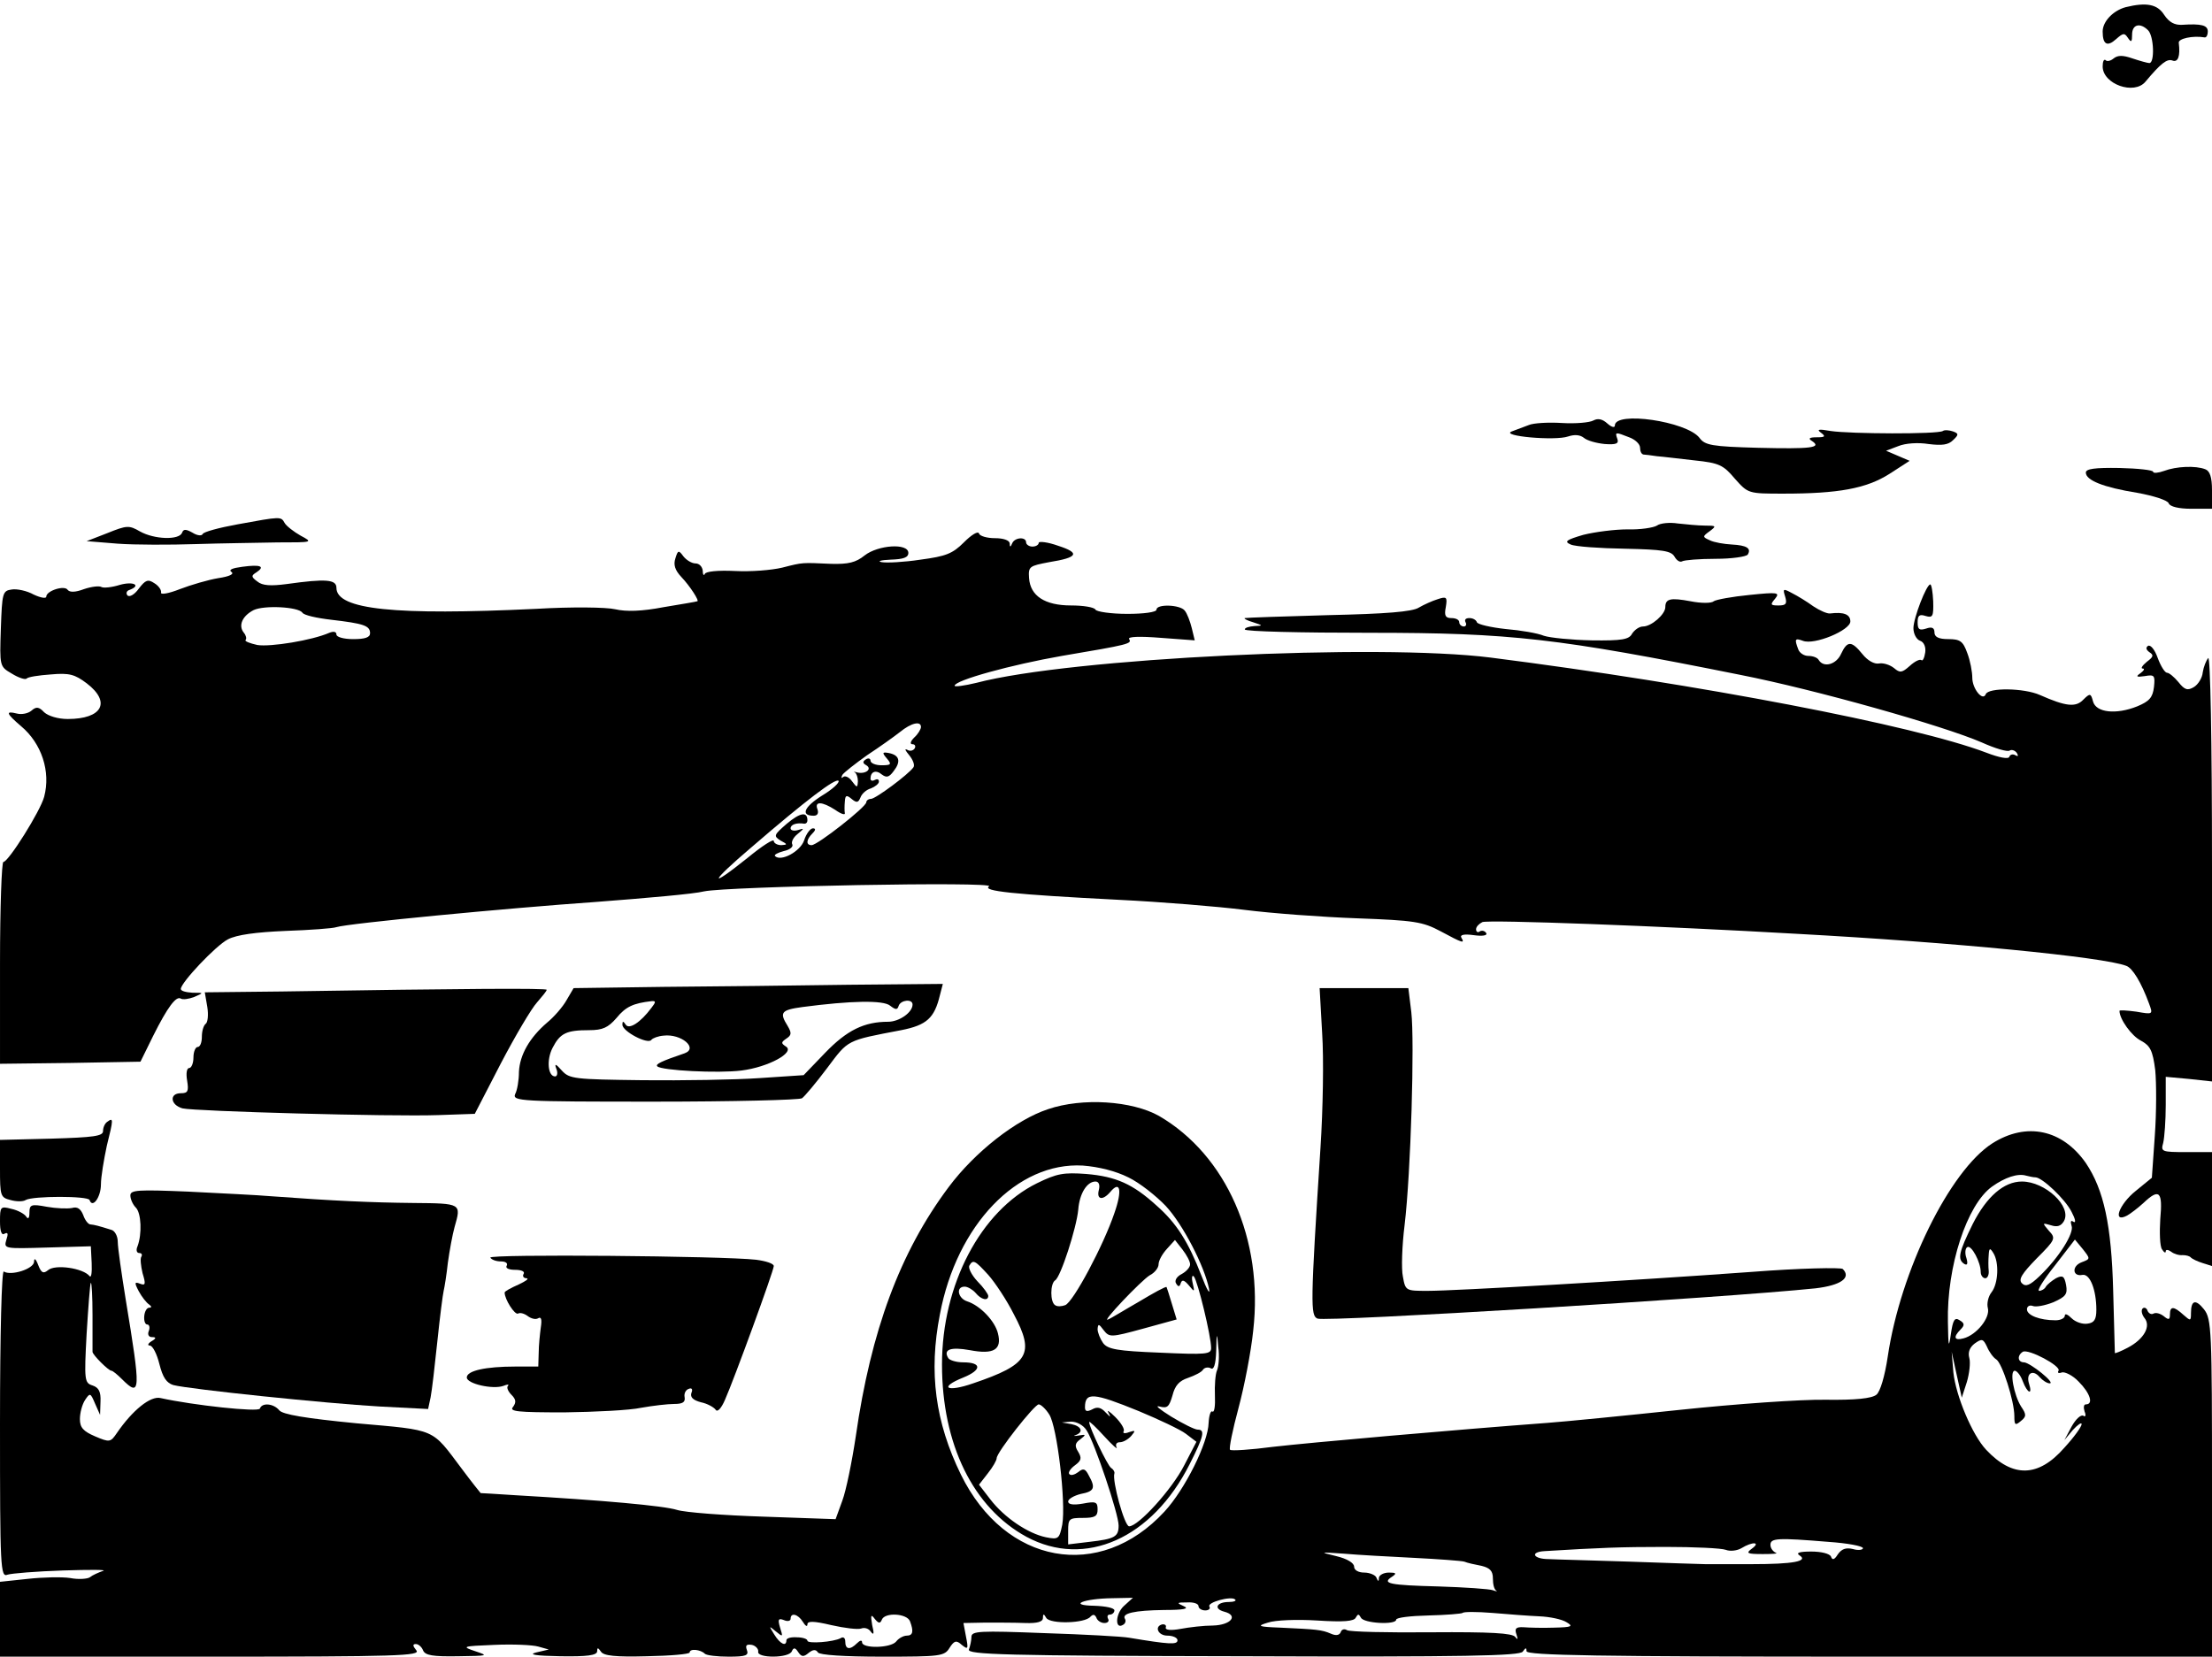 <?xml version="1.0" standalone="no"?>
<!DOCTYPE svg PUBLIC "-//W3C//DTD SVG 20010904//EN"
 "http://www.w3.org/TR/2001/REC-SVG-20010904/DTD/svg10.dtd">
<svg version="1.0" xmlns="http://www.w3.org/2000/svg"
 width="526pt" height="394pt" viewBox="0 0 526 394"
 preserveAspectRatio="xMidYMid meet">
<g transform="translate(0,394) scale(0.1,-0.1)"
fill="#000000" stroke="none">
<path d="M5055 3923 c-30 -8 -55 -34 -55 -58 0 -31 11 -37 32 -18 17 15 20 15
28 3 8 -12 10 -10 10 8 0 24 19 29 38 10 14 -14 16 -78 3 -78 -4 0 -22 5 -40
11 -23 8 -35 8 -45 0 -7 -6 -16 -8 -19 -4 -4 3 -7 -3 -7 -15 0 -42 75 -69 102
-36 36 43 51 55 64 50 13 -5 19 10 15 42 -2 10 33 18 62 13 4 0 7 6 7 14 0 15
-15 19 -61 16 -18 -1 -31 6 -43 24 -16 25 -42 30 -91 18z"/>
<path d="M3789 2940 c-9 -5 -42 -8 -75 -6 -32 2 -68 0 -79 -5 -11 -4 -29 -11
-40 -15 -29 -11 103 -23 134 -12 15 5 28 4 37 -3 8 -7 30 -13 50 -15 27 -2 34
1 30 12 -6 17 -5 17 28 4 14 -5 26 -16 26 -25 0 -8 3 -15 8 -16 4 0 18 -2 32
-4 14 -1 54 -6 90 -10 58 -6 68 -11 95 -43 32 -36 32 -36 116 -36 130 0 197
12 252 47 l48 31 -28 12 -28 12 29 11 c17 7 47 9 72 5 32 -4 47 -2 58 9 14 13
14 16 0 21 -9 3 -20 4 -24 1 -12 -8 -221 -7 -267 0 -28 5 -34 4 -23 -4 12 -9
10 -11 -10 -11 -18 0 -21 -3 -11 -9 24 -16 -3 -19 -128 -16 -111 3 -127 6
-140 24 -31 39 -201 64 -201 29 0 -6 -8 -4 -18 5 -11 10 -22 13 -33 7z"/>
<path d="M4960 2816 c0 -18 41 -35 122 -48 39 -7 73 -18 75 -25 3 -8 24 -13
54 -13 l49 0 0 44 c0 31 -5 46 -16 50 -23 9 -69 7 -98 -4 -14 -5 -26 -6 -26
-2 0 4 -36 8 -80 9 -59 1 -80 -2 -80 -11z"/>
<path d="M565 2693 c-44 -8 -81 -18 -83 -23 -2 -5 -13 -4 -24 3 -16 9 -22 9
-25 0 -7 -18 -66 -16 -100 3 -26 15 -31 15 -78 -4 l-49 -19 74 -6 c41 -3 125
-3 185 -1 61 2 148 3 195 4 84 0 85 0 55 16 -16 9 -34 23 -38 30 -9 16 -8 16
-112 -3z"/>
<path d="M3940 2690 c-8 -5 -40 -10 -70 -9 -30 0 -77 -6 -105 -13 -41 -12 -46
-16 -30 -23 11 -5 69 -9 129 -10 90 -2 110 -5 118 -19 5 -9 13 -14 18 -11 5 3
41 6 80 6 38 0 72 5 76 10 9 15 -2 22 -38 24 -18 1 -42 5 -52 10 -18 8 -18 9
0 22 16 12 15 13 -12 13 -16 0 -45 3 -64 5 -19 3 -42 1 -50 -5z"/>
<path d="M2292 2650 c-27 -27 -43 -33 -103 -41 -39 -6 -80 -8 -92 -6 -12 2 -3
5 21 6 30 1 42 5 42 16 0 24 -72 19 -104 -6 -21 -17 -39 -21 -79 -20 -71 3
-66 4 -117 -9 -25 -6 -75 -10 -112 -8 -41 2 -70 -1 -72 -7 -2 -5 -5 -2 -5 8
-1 9 -8 17 -17 17 -9 0 -22 8 -29 17 -11 15 -13 15 -19 -5 -5 -15 -1 -28 14
-44 21 -22 44 -58 38 -58 -2 -1 -38 -7 -80 -14 -52 -10 -89 -11 -115 -5 -21 5
-104 6 -188 1 -336 -16 -475 -2 -475 50 0 20 -25 22 -118 9 -38 -5 -58 -4 -70
6 -15 11 -15 14 -2 22 21 14 10 19 -34 13 -23 -3 -33 -7 -26 -12 8 -5 -4 -11
-31 -15 -24 -4 -65 -16 -91 -26 -28 -11 -47 -14 -45 -8 1 6 -6 16 -16 22 -15
10 -21 8 -37 -13 -10 -14 -22 -21 -27 -16 -4 5 -2 11 5 13 29 11 9 21 -23 12
-19 -6 -39 -8 -44 -5 -5 3 -23 1 -41 -5 -21 -8 -34 -8 -39 -2 -7 12 -51 -2
-51 -16 0 -5 -13 -3 -30 5 -16 9 -40 14 -52 12 -22 -3 -23 -8 -26 -93 -3 -90
-3 -90 26 -107 16 -10 32 -15 35 -12 3 4 29 8 58 10 44 4 57 0 85 -21 59 -45
37 -85 -45 -85 -23 0 -46 7 -56 16 -12 13 -19 14 -30 4 -8 -7 -24 -10 -35 -7
-28 7 -25 0 10 -30 49 -41 71 -108 55 -168 -9 -34 -85 -155 -97 -155 -4 0 -8
-108 -8 -240 l0 -240 167 2 167 3 30 61 c35 70 55 96 66 89 5 -3 19 -1 32 4
23 10 23 10 -4 10 -16 1 -28 4 -28 9 0 15 83 103 112 118 21 11 67 17 137 20
58 2 113 6 121 9 28 9 404 45 618 60 118 9 233 19 256 25 57 12 695 24 678 12
-17 -11 54 -19 308 -32 102 -5 237 -16 300 -24 63 -8 183 -17 267 -20 136 -5
156 -8 199 -31 52 -28 58 -30 49 -15 -4 7 7 9 29 6 21 -3 34 -1 30 5 -3 5 -10
7 -15 4 -5 -4 -9 -1 -9 5 0 6 7 13 15 17 16 6 421 -9 750 -28 368 -20 727 -55
781 -76 15 -5 36 -40 54 -89 10 -27 10 -27 -30 -20 -22 3 -40 4 -40 2 0 -20
29 -60 51 -71 22 -12 28 -23 34 -70 3 -31 3 -101 -1 -156 l-7 -100 -38 -31
c-40 -32 -57 -78 -21 -59 9 5 27 19 39 30 38 36 46 27 40 -38 -2 -32 -1 -65 4
-72 5 -8 9 -10 9 -5 0 5 6 4 13 -1 6 -5 19 -9 27 -8 8 0 17 -2 20 -6 3 -3 15
-9 28 -13 l22 -7 0 135 0 136 -61 0 c-59 0 -61 1 -55 22 3 13 6 53 6 90 l0 67
55 -5 55 -6 0 508 c0 308 -4 504 -9 499 -5 -6 -11 -21 -13 -34 -1 -13 -11 -29
-21 -35 -15 -9 -22 -7 -37 12 -10 12 -22 22 -27 22 -5 0 -15 16 -22 35 -7 20
-17 32 -23 29 -6 -4 -5 -9 3 -15 11 -7 10 -11 -6 -23 -11 -9 -15 -16 -10 -16
6 0 3 -5 -5 -11 -12 -8 -10 -10 10 -7 23 4 25 2 22 -26 -3 -25 -11 -34 -40
-46 -50 -20 -98 -15 -105 12 -5 19 -7 20 -23 4 -18 -19 -42 -16 -103 11 -38
17 -123 18 -129 2 -7 -18 -32 13 -32 39 0 14 -5 41 -12 59 -10 28 -17 33 -45
33 -23 0 -33 5 -33 16 0 11 -6 14 -20 9 -16 -5 -20 -2 -20 15 0 16 4 20 19 15
17 -5 19 -1 18 35 -1 22 -4 40 -7 40 -9 0 -40 -80 -40 -104 0 -13 7 -27 16
-30 9 -3 14 -15 12 -28 -2 -13 -6 -21 -9 -18 -4 3 -16 -3 -28 -14 -18 -16 -23
-17 -37 -5 -10 8 -26 13 -36 11 -11 -2 -27 7 -39 22 -26 32 -36 33 -51 1 -11
-25 -41 -34 -53 -15 -3 6 -14 10 -25 10 -10 0 -21 7 -24 16 -9 24 -8 27 11 20
27 -11 113 25 113 46 0 17 -16 23 -48 19 -7 -1 -25 7 -40 17 -15 11 -38 25
-50 31 -22 12 -23 11 -17 -8 5 -17 2 -21 -16 -21 -19 0 -20 2 -8 16 12 15 7
16 -61 9 -41 -4 -79 -11 -85 -15 -5 -5 -30 -5 -55 0 -48 9 -60 6 -60 -14 0
-17 -33 -46 -53 -46 -9 0 -20 -8 -26 -17 -7 -14 -24 -17 -96 -16 -48 1 -99 6
-114 11 -14 6 -55 13 -91 16 -36 4 -66 11 -68 16 -2 6 -10 10 -18 10 -9 0 -12
-4 -9 -10 3 -5 1 -10 -4 -10 -6 0 -11 5 -11 10 0 6 -8 10 -19 10 -14 0 -17 6
-13 26 4 24 2 26 -19 19 -13 -4 -33 -13 -45 -20 -15 -10 -79 -15 -215 -18
-107 -3 -196 -6 -199 -7 -3 -1 6 -6 20 -10 24 -8 24 -8 3 -9 -13 -1 -23 -4
-23 -8 0 -5 134 -8 298 -8 335 0 446 -13 880 -100 178 -35 483 -121 575 -161
31 -14 61 -23 66 -19 5 3 13 0 17 -6 4 -7 3 -9 -4 -5 -5 3 -12 2 -14 -4 -2 -6
-24 -2 -55 10 -171 65 -683 163 -1178 226 -269 34 -999 -1 -1223 -60 -29 -7
-52 -10 -52 -7 0 13 135 50 255 71 160 27 167 29 160 40 -4 6 25 7 75 3 l81
-6 -7 29 c-4 16 -11 35 -17 42 -11 14 -67 16 -67 2 0 -6 -30 -10 -69 -10 -39
0 -73 5 -76 10 -3 6 -30 10 -58 10 -63 0 -97 23 -100 65 -2 28 1 29 48 38 69
11 74 22 21 39 -25 9 -46 11 -46 7 0 -5 -7 -9 -15 -9 -8 0 -15 5 -15 10 0 14
-27 12 -33 -2 -4 -10 -6 -10 -6 0 -1 7 -15 12 -35 12 -19 0 -36 5 -38 11 -2 7
-18 -3 -36 -21z m-1573 -167 c3 -6 34 -13 69 -17 77 -9 92 -14 92 -32 0 -10
-12 -14 -40 -14 -23 0 -40 5 -40 11 0 7 -7 8 -17 4 -41 -18 -140 -34 -171 -29
-18 4 -31 9 -28 12 3 3 1 11 -4 17 -14 17 -4 40 23 54 25 12 106 8 116 -6z
m1471 -272 c0 -5 -7 -17 -16 -25 -9 -9 -11 -16 -4 -16 6 0 8 -5 5 -10 -4 -6
-12 -7 -18 -3 -7 3 -4 -2 5 -13 9 -11 14 -24 10 -29 -12 -17 -90 -75 -101 -75
-6 0 -11 -4 -11 -8 0 -11 -116 -102 -130 -102 -14 0 -13 13 2 28 8 8 8 12 1
12 -6 0 -16 -13 -21 -29 -9 -26 -55 -51 -69 -37 -3 3 6 8 21 12 14 3 23 10 20
16 -3 5 2 16 12 24 17 14 17 15 2 10 -10 -3 -18 -1 -18 4 0 9 14 14 33 11 4 0
7 3 7 8 0 22 -18 18 -49 -8 -31 -27 -32 -29 -15 -40 17 -9 17 -10 2 -11 -10 0
-18 5 -18 10 0 6 -28 -12 -62 -40 -96 -77 -90 -59 9 25 131 113 200 165 207
158 3 -4 -14 -20 -39 -35 -43 -27 -52 -48 -20 -48 9 0 12 6 9 15 -8 20 11 19
42 -1 14 -10 24 -13 23 -8 -1 5 -1 17 0 28 1 15 4 16 16 6 12 -10 16 -9 21 3
3 9 14 19 25 22 10 4 19 11 19 16 0 6 -4 7 -10 4 -5 -3 -10 -2 -10 3 0 17 13
22 27 10 11 -8 17 -7 28 8 18 23 14 38 -11 43 -16 3 -17 1 -5 -13 12 -14 10
-16 -13 -16 -14 0 -26 5 -26 11 0 5 -5 7 -11 3 -8 -5 -8 -9 1 -14 15 -9 -2
-22 -22 -17 -7 2 -10 2 -5 0 4 -3 7 -12 7 -21 -1 -16 -2 -16 -14 0 -7 10 -17
14 -21 10 -5 -4 -5 -2 -2 5 4 6 31 27 59 47 29 19 64 44 78 55 27 22 50 27 50
12z"/>
<path d="M1580 1593 l-216 -3 -17 -29 c-9 -16 -30 -40 -46 -53 -42 -36 -65
-77 -67 -117 0 -20 -4 -44 -9 -53 -7 -17 13 -18 331 -18 187 0 344 4 351 8 6
4 33 36 60 72 51 68 45 65 176 90 61 12 79 29 92 83 l7 27 -223 -2 c-123 -2
-321 -4 -439 -5z m-31 -50 c-26 -35 -53 -52 -61 -40 -6 9 -8 9 -8 0 0 -16 61
-48 69 -36 3 4 16 9 29 10 42 5 83 -30 50 -42 -56 -19 -70 -26 -65 -31 10 -10
145 -17 200 -10 64 8 128 43 106 57 -12 8 -12 10 1 19 12 8 13 13 3 30 -20 32
-16 38 35 45 114 15 193 17 209 3 13 -10 17 -10 20 0 5 14 33 17 33 3 0 -19
-32 -41 -58 -41 -57 0 -98 -20 -150 -74 l-51 -53 -105 -7 c-58 -4 -183 -6
-278 -5 -162 2 -174 3 -192 23 -15 17 -18 17 -13 4 4 -10 2 -18 -3 -18 -17 0
-21 39 -6 68 18 35 33 42 87 42 32 0 45 6 65 29 22 27 40 35 83 40 11 1 11 -2
0 -16z"/>
<path d="M671 1582 l-184 -2 6 -35 c3 -19 1 -37 -4 -40 -5 -4 -9 -17 -9 -31 0
-13 -4 -24 -10 -24 -5 0 -10 -11 -10 -25 0 -14 -5 -25 -10 -25 -6 0 -8 -13 -5
-30 4 -25 2 -30 -15 -30 -28 0 -25 -28 4 -36 30 -7 495 -20 608 -16 l87 3 62
120 c34 65 73 131 86 145 12 14 23 27 23 30 0 4 -190 3 -629 -4z"/>
<path d="M3144 1483 c4 -60 2 -182 -4 -273 -24 -373 -24 -399 -7 -406 22 -8
962 49 1184 72 60 7 86 25 65 46 -4 4 -103 2 -218 -7 -289 -21 -705 -45 -769
-45 -52 0 -53 0 -59 34 -4 18 -2 74 4 122 15 125 24 438 16 507 l-7 57 -106 0
-105 0 6 -107z"/>
<path d="M2492 1302 c-76 -25 -174 -102 -236 -185 -116 -155 -185 -342 -221
-593 -9 -60 -23 -129 -32 -153 l-16 -44 -171 6 c-94 3 -187 10 -206 16 -32 10
-177 23 -385 35 -44 3 -81 5 -82 5 -1 1 -22 27 -45 58 -73 97 -58 91 -250 108
-123 12 -176 21 -184 31 -13 16 -41 19 -46 4 -3 -9 -159 8 -236 25 -24 6 -67
-29 -104 -83 -15 -22 -17 -23 -52 -8 -28 12 -36 21 -36 41 0 14 5 34 12 45 12
18 13 18 24 -8 l12 -27 1 32 c1 23 -4 33 -19 38 -19 6 -20 12 -14 123 4 64 8
119 10 121 2 2 4 -32 4 -77 0 -45 0 -84 0 -87 0 -7 38 -45 45 -45 3 0 14 -9
25 -20 45 -45 45 -29 9 189 -10 62 -19 124 -19 138 0 13 -7 26 -15 28 -32 10
-40 12 -50 13 -5 0 -13 10 -17 22 -6 15 -14 21 -27 17 -11 -2 -38 -1 -60 3
-37 7 -41 5 -41 -14 0 -13 -3 -17 -8 -9 -4 6 -20 15 -35 18 -26 7 -27 5 -27
-30 0 -24 4 -34 11 -29 8 4 9 0 4 -15 -6 -21 -5 -21 97 -18 l104 3 2 -40 c1
-23 -1 -36 -5 -31 -15 19 -82 29 -99 14 -11 -9 -16 -6 -23 12 -6 16 -10 18
-10 8 -1 -17 -55 -34 -72 -23 -5 3 -9 -148 -9 -361 0 -346 1 -367 18 -360 9 3
69 8 132 10 63 2 106 2 95 -1 -11 -4 -25 -10 -31 -15 -5 -4 -27 -6 -47 -2 -20
3 -65 2 -101 -2 l-66 -7 0 -89 0 -89 501 0 c445 0 500 2 489 15 -9 11 -9 15
-1 15 6 0 14 -7 17 -15 5 -12 23 -15 83 -14 72 1 74 1 41 12 -33 11 -31 12 45
15 44 2 91 0 105 -4 l25 -7 -30 -7 c-20 -5 -1 -8 58 -9 63 -1 87 2 87 12 0 9
2 9 9 -1 6 -10 35 -13 109 -11 56 1 102 5 102 9 0 10 26 7 36 -3 4 -4 30 -7
57 -7 41 0 48 3 43 16 -4 11 -1 14 12 12 9 -2 16 -10 15 -16 -4 -16 74 -16 80
1 4 9 8 9 15 -2 8 -12 13 -12 25 -2 10 8 17 9 22 1 4 -6 61 -10 153 -10 138 0
148 1 160 21 11 17 16 19 29 7 15 -12 16 -10 10 20 l-6 32 52 1 c28 0 71 0 95
-1 29 -1 42 3 42 12 0 10 2 11 8 0 10 -15 92 -13 105 3 6 6 10 6 14 -2 2 -7
11 -13 19 -13 9 0 12 5 9 10 -3 6 -1 10 4 10 6 0 11 5 11 10 0 6 -21 10 -47
11 -65 1 -27 17 41 18 l50 1 -22 -20 c-20 -19 -21 -57 -1 -44 5 3 7 9 4 14 -8
13 22 20 93 21 47 0 61 3 47 9 -18 8 -17 9 8 9 15 1 27 -3 27 -9 0 -5 7 -10
16 -10 8 0 13 4 10 9 -7 10 52 26 61 17 4 -3 -3 -6 -15 -6 -29 0 -37 -16 -11
-23 35 -9 16 -32 -27 -33 -21 0 -56 -4 -77 -8 -22 -4 -36 -3 -35 3 2 5 -1 8
-7 8 -21 -4 -12 -27 11 -27 13 0 24 -5 24 -11 0 -11 -19 -10 -115 6 -16 3
-108 8 -202 11 -154 6 -173 5 -173 -9 0 -8 -3 -22 -6 -30 -4 -12 83 -15 652
-16 529 -2 659 1 665 11 7 10 9 10 9 1 0 -10 170 -13 815 -13 l815 0 0 401 c0
376 -1 402 -19 425 -20 25 -31 22 -31 -9 0 -19 -1 -19 -18 -4 -23 21 -32 21
-32 1 0 -13 -3 -14 -15 -4 -8 6 -18 9 -24 6 -5 -3 -11 0 -14 6 -2 7 -8 10 -12
6 -4 -4 -2 -14 4 -22 17 -20 -1 -51 -39 -71 -17 -9 -30 -14 -31 -13 0 2 -2 68
-4 148 -4 156 -22 240 -65 304 -56 80 -141 98 -222 47 -102 -65 -219 -304
-249 -507 -7 -47 -18 -84 -27 -91 -11 -9 -50 -13 -121 -12 -58 1 -214 -10
-346 -24 -132 -14 -274 -28 -315 -31 -215 -16 -567 -47 -653 -57 -53 -7 -99
-10 -102 -7 -3 3 6 47 20 99 14 52 30 135 35 184 25 217 -64 418 -224 511 -64
36 -182 44 -264 16z m191 -162 c27 -13 66 -44 89 -68 41 -44 92 -143 103 -197
3 -16 -5 -3 -18 31 -31 80 -59 125 -107 167 -56 51 -96 69 -167 75 -54 4 -70
1 -117 -22 -134 -66 -226 -241 -226 -431 0 -190 74 -341 201 -410 139 -75 299
-4 388 173 34 67 37 82 19 82 -7 0 -35 14 -63 31 -27 17 -40 27 -28 24 19 -5
23 -1 31 26 6 24 16 35 37 42 17 6 33 14 36 20 4 5 12 6 18 3 7 -5 12 8 13 41
1 45 2 46 5 9 3 -21 1 -46 -3 -55 -4 -9 -6 -36 -5 -60 1 -23 -1 -41 -6 -38 -4
3 -8 -9 -9 -27 -1 -47 -56 -158 -105 -211 -154 -167 -379 -126 -484 88 -61
125 -77 243 -50 381 40 213 184 363 340 354 38 -3 78 -13 108 -28z m2157 0
c16 0 71 -52 86 -82 9 -17 11 -27 5 -24 -7 5 -8 1 -5 -9 7 -17 -30 -76 -76
-120 -23 -22 -33 -26 -42 -17 -9 9 0 23 35 59 45 45 46 48 29 66 -16 19 -16
19 5 13 15 -5 24 -2 31 10 19 35 -45 94 -100 94 -43 0 -84 -36 -117 -101 -33
-67 -37 -84 -20 -95 7 -4 9 0 5 14 -4 11 -3 23 2 26 10 6 32 -36 32 -59 0 -8
5 -15 11 -15 5 0 9 8 8 18 -1 9 -1 26 0 37 1 17 3 18 11 5 14 -22 12 -72 -4
-93 -8 -10 -12 -27 -9 -38 6 -23 -27 -64 -58 -72 -22 -6 -25 3 -7 21 10 10 10
15 -2 22 -12 8 -16 1 -21 -33 -5 -35 -6 -31 -7 28 -3 133 45 280 105 323 31
22 61 32 81 26 8 -2 17 -4 22 -4z m-2227 -30 c-6 -23 9 -26 27 -5 24 29 29 4
10 -50 -26 -77 -98 -212 -117 -219 -8 -3 -19 -4 -24 0 -12 7 -12 51 0 59 13 7
51 125 55 168 3 39 21 67 41 67 8 0 11 -8 8 -20z m217 -177 c0 -7 -9 -17 -20
-23 -12 -6 -18 -16 -13 -23 5 -8 8 -8 11 2 3 8 8 7 19 -6 14 -17 14 -16 9 6
-3 13 -1 20 3 15 9 -10 41 -142 41 -170 0 -15 -12 -16 -122 -11 -101 4 -124 8
-135 23 -7 10 -13 25 -13 33 1 13 3 13 14 -2 14 -18 17 -18 94 3 l80 22 -11
36 c-6 20 -12 39 -13 41 -2 2 -31 -14 -66 -35 -35 -20 -67 -40 -73 -42 -19
-10 79 93 99 105 12 6 21 18 21 26 0 9 9 25 20 37 l19 21 18 -23 c10 -13 18
-28 18 -35z m2120 5 c-24 -9 -22 -35 2 -30 18 3 33 -36 33 -83 0 -23 -5 -31
-21 -33 -12 -2 -29 4 -38 13 -9 9 -16 12 -16 6 0 -6 -10 -11 -22 -11 -38 0
-68 12 -68 26 0 7 6 11 14 8 7 -3 29 1 49 9 29 13 34 19 30 41 -4 21 -8 24
-24 16 -10 -6 -21 -15 -24 -20 -3 -6 -11 -10 -16 -10 -6 0 11 27 38 61 l47 61
19 -23 c18 -23 18 -23 -3 -31z m-2600 -30 c16 -18 44 -60 61 -94 50 -94 36
-119 -97 -164 -63 -22 -83 -10 -23 14 44 18 44 36 -1 36 -16 0 -32 5 -35 10
-13 21 6 27 51 19 57 -11 77 1 67 40 -7 29 -42 66 -73 76 -22 7 -28 35 -6 35
7 0 19 -7 26 -15 13 -16 30 -20 30 -7 0 4 -11 20 -26 35 -14 15 -22 32 -19 37
9 15 13 13 45 -22z m2397 -201 c14 -9 43 -99 43 -135 0 -21 2 -23 15 -12 14
11 14 16 1 35 -17 27 -28 85 -15 85 5 0 14 -11 19 -25 11 -29 24 -34 15 -6 -8
25 9 35 25 16 7 -8 18 -15 24 -15 15 0 -46 49 -61 50 -15 0 -17 16 -3 25 13 8
92 -34 85 -45 -3 -5 0 -7 8 -4 7 2 26 -7 40 -22 27 -27 36 -54 17 -54 -5 0 -6
-7 -3 -17 4 -9 2 -14 -3 -10 -6 3 -18 -8 -28 -26 l-17 -32 20 24 c12 13 21 19
21 14 0 -6 -18 -31 -41 -56 -62 -71 -123 -72 -186 -5 -33 35 -72 128 -78 184
l-4 49 12 -55 12 -54 12 37 c6 20 9 46 6 57 -4 14 1 26 13 35 17 12 20 11 29
-8 5 -12 15 -26 22 -30z m-2039 -123 c48 -20 99 -44 112 -54 l25 -19 -29 -56
c-29 -57 -109 -145 -131 -145 -11 0 -41 109 -35 126 1 4 -3 10 -8 13 -8 5 -52
96 -52 109 0 3 16 -12 36 -34 19 -21 33 -33 29 -26 -3 7 0 12 8 12 8 0 20 7
27 15 11 13 10 14 -5 9 -10 -4 -16 -3 -13 2 3 5 -6 20 -20 34 -14 14 -21 18
-16 10 6 -12 5 -11 -7 1 -11 12 -20 14 -32 7 -12 -6 -17 -5 -17 5 0 37 20 35
128 -9z m-213 -8 c19 -29 40 -210 31 -262 -7 -34 -9 -36 -39 -30 -43 9 -99 47
-132 90 l-27 35 21 27 c12 15 21 31 21 36 0 14 90 128 100 128 5 0 17 -11 25
-24z m89 -38 c19 -29 76 -199 76 -226 0 -27 -9 -32 -70 -39 l-50 -6 0 32 c0
29 2 31 35 31 29 0 35 4 35 20 0 18 -4 20 -35 14 -23 -4 -35 -2 -35 5 0 6 14
14 30 18 32 6 36 14 19 44 -8 16 -13 18 -25 8 -8 -6 -17 -9 -21 -5 -4 3 2 13
13 21 15 11 17 17 8 32 -9 14 -8 21 5 30 14 11 14 12 -4 9 -11 -2 -14 -1 -7 1
19 7 14 21 -10 26 l-23 4 22 2 c13 0 29 -8 37 -21z m1764 -265 c45 -3 82 -10
82 -15 0 -4 -11 -6 -24 -2 -17 4 -27 0 -36 -13 -8 -13 -13 -14 -16 -5 -3 7
-23 12 -47 12 -28 0 -37 -3 -28 -9 22 -14 -14 -21 -114 -21 -49 0 -99 0 -110
0 -11 0 -92 3 -180 6 -88 3 -175 5 -192 6 -37 0 -46 17 -10 19 132 8 179 10
287 10 69 0 134 -3 144 -7 10 -4 27 -2 37 4 26 16 47 15 25 -1 -15 -11 -12
-13 26 -13 24 0 37 1 31 3 -7 3 -13 11 -13 19 0 16 17 17 138 7z m-986 -38
c59 -3 113 -7 120 -9 7 -3 25 -7 41 -10 20 -5 27 -12 27 -30 0 -14 3 -26 8
-29 4 -2 0 -2 -8 1 -8 3 -66 7 -129 9 -118 3 -136 7 -111 23 12 8 10 10 -7 10
-13 0 -23 -6 -24 -12 0 -10 -2 -10 -6 0 -2 6 -16 12 -29 12 -14 0 -24 6 -24
14 0 9 -17 19 -42 25 -41 10 -41 10 17 6 33 -3 108 -7 167 -10z m298 -139 c25
-1 54 -7 65 -14 17 -10 13 -12 -30 -13 -27 -1 -60 0 -72 1 -18 1 -22 -3 -17
-17 4 -12 3 -14 -3 -6 -7 9 -58 12 -199 11 -104 -1 -194 1 -201 5 -6 4 -13 2
-15 -5 -3 -7 -11 -9 -24 -3 -21 9 -33 10 -119 14 -54 2 -57 4 -30 12 17 6 69
8 117 5 63 -4 88 -2 92 7 5 9 7 9 12 0 6 -14 84 -18 84 -5 0 5 34 9 77 10 42
1 78 4 81 6 2 3 34 3 71 0 36 -3 86 -7 111 -8z m-1751 -13 c6 -10 11 -13 11
-6 0 8 15 8 57 -2 31 -7 63 -11 71 -8 8 3 18 0 23 -8 7 -9 8 -4 3 16 -4 24 -3
27 6 15 9 -11 13 -12 17 -2 7 18 60 15 67 -4 9 -24 7 -34 -8 -34 -7 0 -19 -6
-25 -14 -13 -16 -81 -17 -81 -2 0 6 -5 5 -12 -2 -17 -17 -28 -15 -28 4 0 9 -5
12 -11 8 -16 -9 -79 -14 -79 -6 0 4 -11 8 -25 8 -14 1 -25 -2 -25 -7 0 -16
-15 -9 -29 14 -13 21 -13 21 4 7 17 -14 17 -13 10 9 -6 20 -4 23 9 18 9 -4 16
-2 16 3 0 16 18 11 29 -7z"/>
<path d="M255 1272 c-6 -4 -10 -14 -10 -22 0 -12 -22 -15 -123 -18 l-122 -3 0
-68 c0 -65 1 -69 25 -75 14 -4 30 -4 36 0 17 10 149 10 152 0 7 -21 27 7 27
37 0 18 7 59 14 92 16 64 16 68 1 57z"/>
<path d="M310 1097 c0 -9 6 -22 13 -29 13 -13 15 -63 4 -92 -4 -9 -2 -16 4
-16 6 0 8 -4 5 -9 -3 -4 -1 -22 3 -39 8 -26 7 -30 -6 -25 -13 5 -14 3 -3 -18
7 -13 18 -27 24 -31 7 -5 7 -8 1 -8 -6 0 -11 -9 -12 -20 -1 -11 2 -20 7 -20 5
0 7 -7 4 -15 -4 -9 0 -15 7 -15 11 0 11 -3 -1 -10 -8 -5 -10 -10 -4 -10 7 0
17 -20 23 -44 8 -32 17 -45 33 -50 38 -10 366 -44 490 -51 l116 -6 6 28 c3 15
10 75 16 133 6 58 13 112 15 120 2 8 7 39 10 67 4 29 11 67 16 85 16 56 17 56
-98 57 -100 1 -189 5 -338 16 -33 3 -122 7 -197 11 -120 5 -138 4 -138 -9z"/>
<path d="M1166 949 c3 -5 14 -9 25 -9 11 0 17 -4 14 -10 -4 -6 5 -10 20 -10
15 0 24 -4 20 -10 -3 -5 0 -10 7 -10 7 -1 -2 -7 -19 -15 -18 -8 -33 -16 -33
-19 0 -16 24 -54 32 -50 5 3 15 0 23 -6 8 -6 19 -9 25 -5 7 4 9 -3 6 -22 -2
-15 -5 -43 -5 -60 l-1 -33 -54 0 c-72 0 -116 -10 -116 -26 0 -15 62 -29 87
-20 10 4 14 4 11 0 -4 -3 0 -13 8 -21 11 -11 12 -18 4 -29 -10 -11 11 -13 122
-13 73 1 156 5 183 11 28 5 63 9 78 9 20 0 27 4 25 16 -2 9 3 18 10 20 7 3 10
-1 6 -10 -3 -10 4 -17 23 -22 15 -3 31 -12 35 -18 4 -6 13 3 22 24 21 47 116
307 116 318 0 6 -19 12 -42 15 -77 9 -638 14 -632 5z"/>
</g>
</svg>
